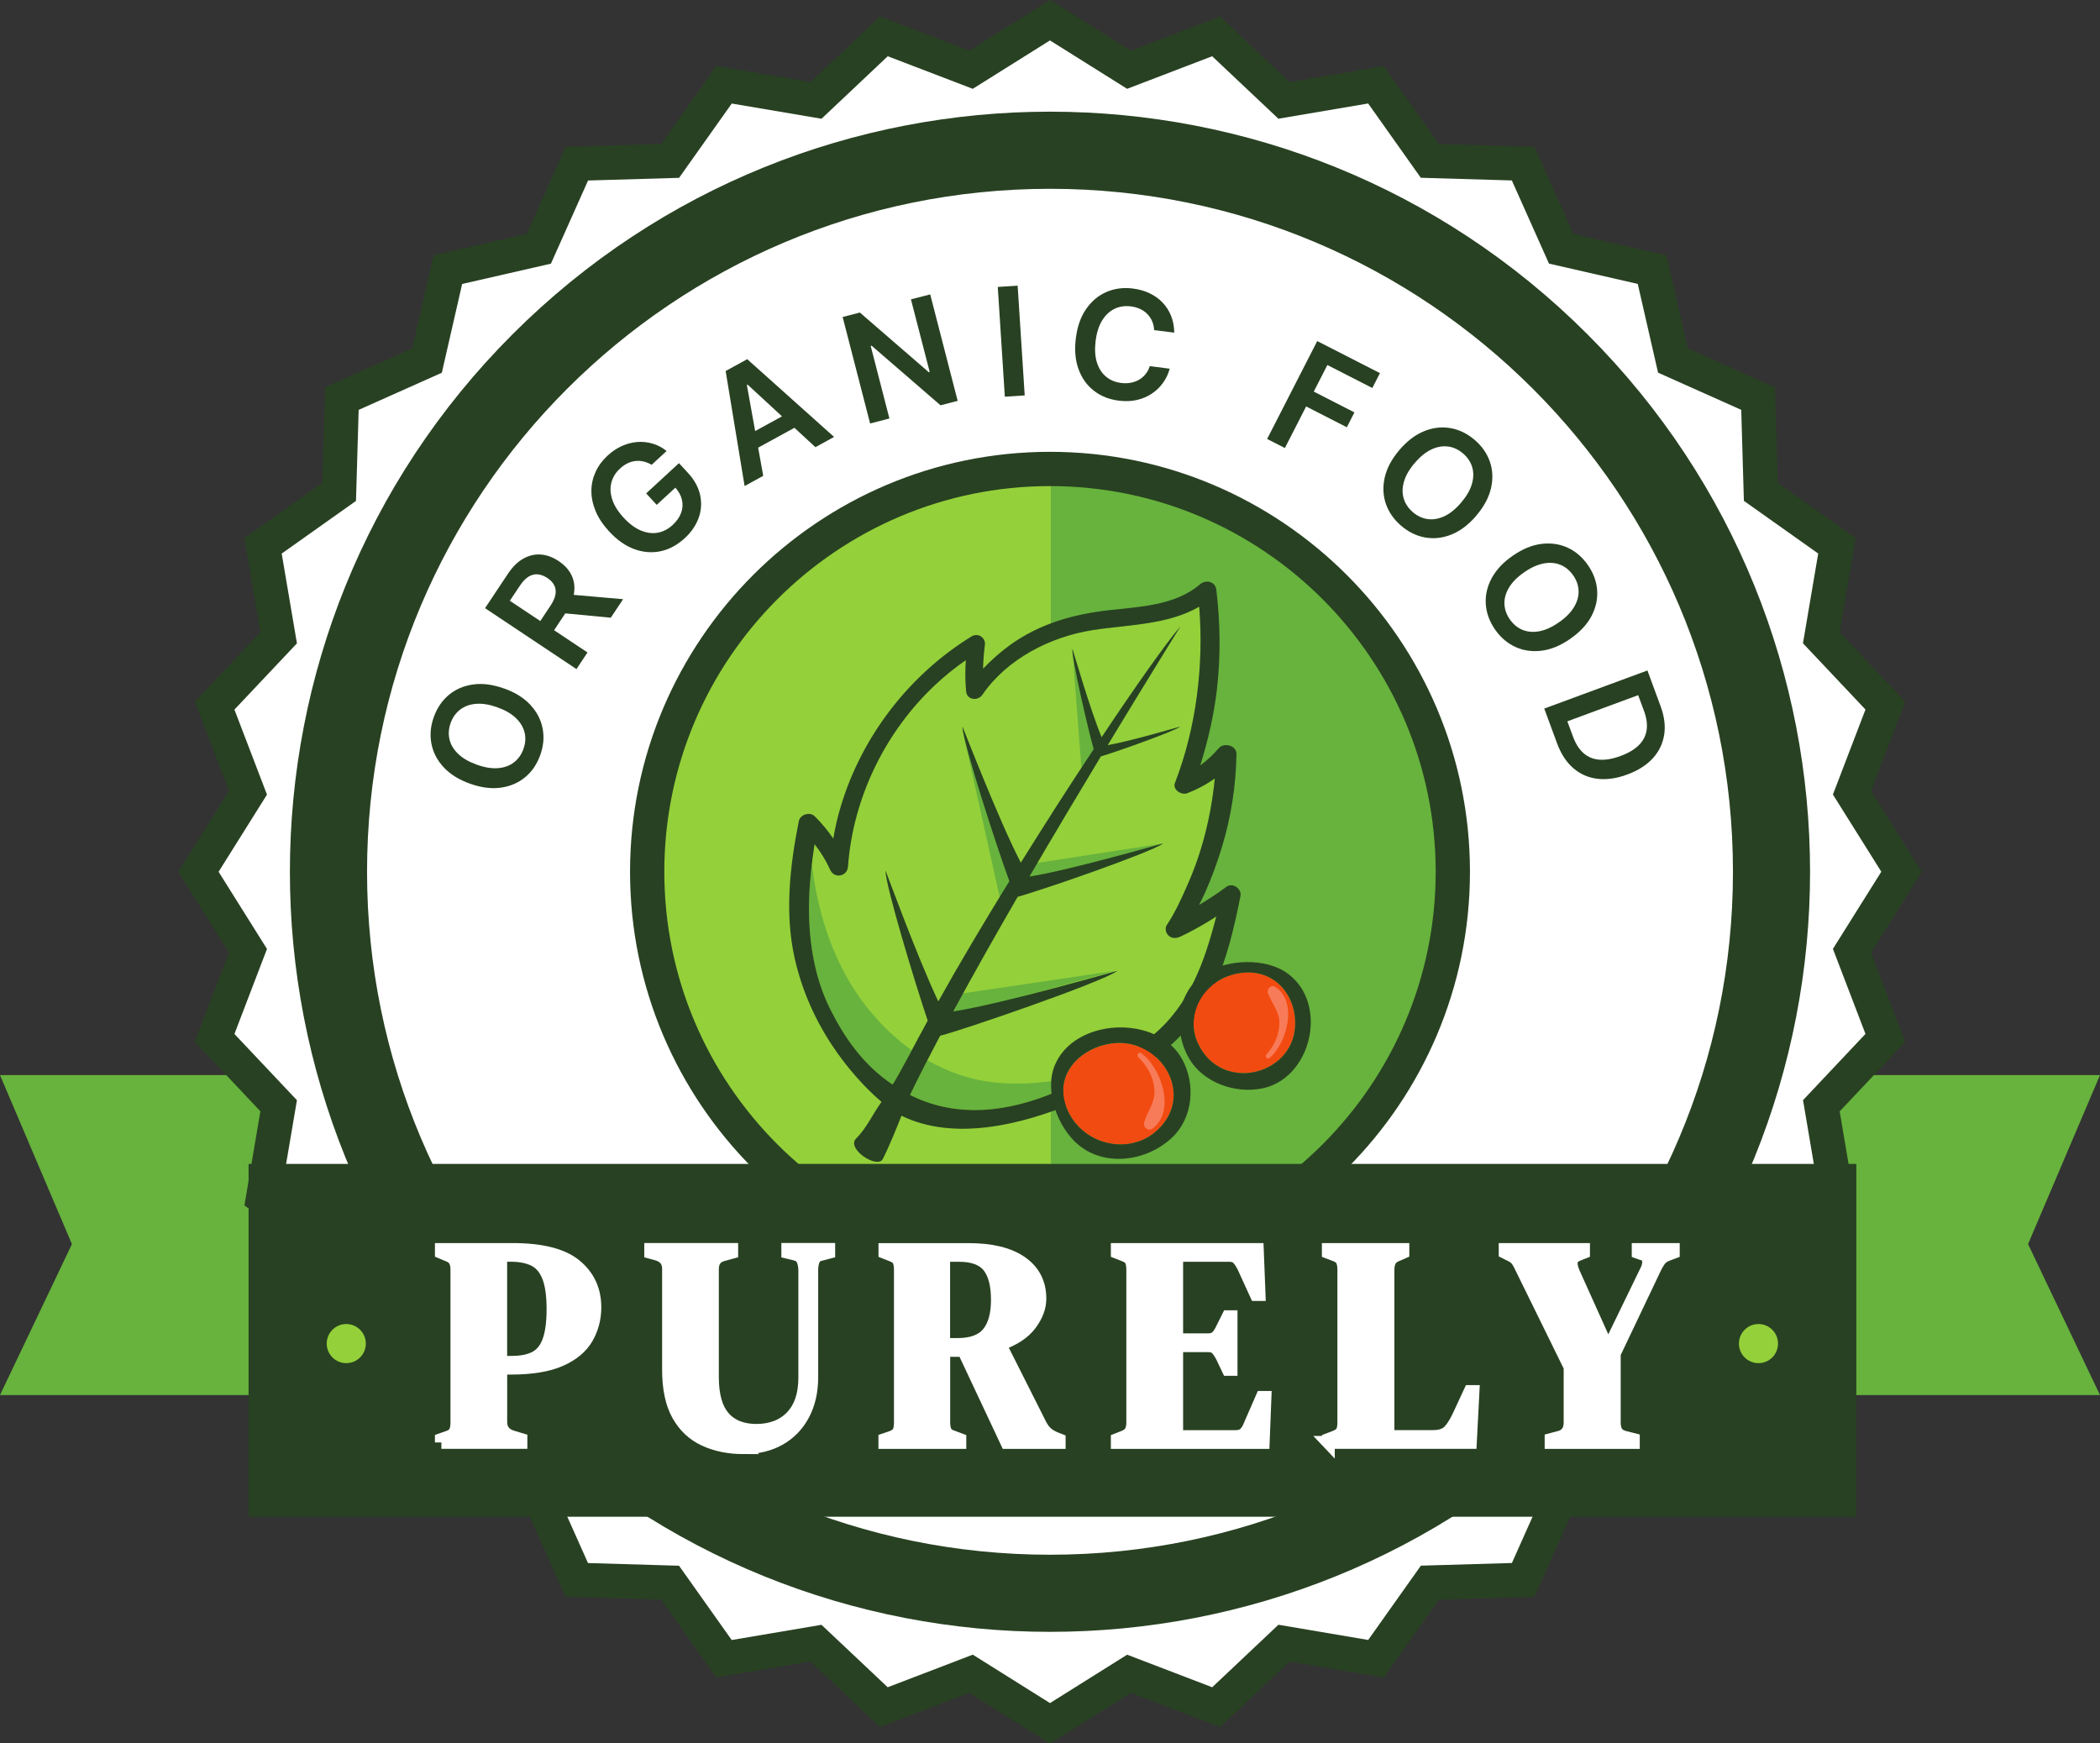 <svg width="106" height="88" viewBox="0 0 106 88" fill="none" xmlns="http://www.w3.org/2000/svg">
<rect x="0" y="0" width="106" height="88" fill="#333333" stroke="none"/>
<g id="logo" clip-path="url(#clip0_0_2106)">
<g id="Group">
<path id="Vector" d="M22.002 70.417H0L3.631 62.798L0 54.267H22.002V70.417Z" fill="#67B33D"/>
<path id="Vector_2" d="M83.998 70.417H106L102.369 62.798L106 54.267H83.998V70.417Z" fill="#67B33D"/>
</g>
<g id="Group_2">
<path id="Vector_3" d="M95.981 44.004L93.48 47.993L95.164 52.39L91.933 55.817L92.719 60.457L88.88 63.182L88.74 67.886L84.443 69.807L83.393 74.397L78.803 75.447L76.882 79.747L72.175 79.884L69.453 83.724L64.81 82.937L61.386 86.168L56.989 84.484L53 86.985L49.011 84.484L44.614 86.168L41.188 82.937L36.547 83.724L33.822 79.884L29.118 79.744L27.197 75.447L22.607 74.397L21.557 69.807L17.257 67.886L17.12 63.179L13.28 60.457L14.067 55.814L10.836 52.39L12.52 47.993L10.019 44.004L12.52 40.015L10.836 35.616L14.067 32.191L13.28 27.551L17.12 24.826L17.26 20.122L21.557 18.201L22.607 13.611L27.197 12.561L29.118 8.261L33.825 8.124L36.547 4.285L41.19 5.071L44.614 1.84L49.011 3.524L53 1.023L56.989 3.524L61.388 1.84L64.812 5.071L69.453 4.285L72.178 8.124L76.882 8.264L78.803 12.561L83.393 13.611L84.443 18.201L88.743 20.122L88.88 24.829L92.719 27.551L91.933 32.194L95.164 35.618L93.48 40.015L95.981 44.004Z" fill="white"/>
<path id="Vector_4" d="M53 88.008L48.917 85.448L44.413 87.171L40.908 83.863L36.155 84.67L33.367 80.737L28.548 80.597L26.581 76.195L21.885 75.119L20.809 70.42L16.41 68.453L16.27 63.635L12.337 60.846L13.143 56.094L9.836 52.588L11.558 48.085L8.999 44.001L11.558 39.918L9.836 35.415L13.143 31.909L12.337 27.156L16.27 24.368L16.412 19.549L20.811 17.583L21.887 12.884L26.587 11.807L28.553 7.409L33.372 7.269L36.16 3.335L40.913 4.142L44.419 0.834L48.922 2.557L53 0L57.083 2.559L61.587 0.837L65.092 4.144L69.845 3.338L72.633 7.271L77.452 7.411L79.419 11.812L84.118 12.889L85.194 17.588L89.593 19.554L89.733 24.373L93.666 27.162L92.859 31.914L96.167 35.42L94.444 39.923L97.004 44.006L94.444 48.09L96.167 52.593L92.859 56.099L93.666 60.851L89.733 63.64L89.593 68.458L85.191 70.425L84.115 75.124L79.416 76.2L77.449 80.599L72.631 80.739L69.842 84.672L65.09 83.866L61.584 87.173L57.081 85.451L52.998 88.01L53 88.008ZM49.105 83.522L53 85.965L56.895 83.522L61.187 85.166L64.53 82.011L69.061 82.779L71.72 79.029L76.315 78.894L78.19 74.697L82.67 73.671L83.695 69.191L87.893 67.316L88.028 62.721L91.778 60.063L91.01 55.531L94.162 52.188L92.519 47.896L94.961 44.001L92.519 40.106L94.162 35.814L91.007 32.471L91.776 27.94L88.025 25.281L87.891 20.687L83.693 18.811L82.668 14.331L78.187 13.306L76.312 9.108L71.717 8.973L69.059 5.223L64.528 5.992L61.185 2.839L56.893 4.483L52.998 2.04L49.102 4.483L44.81 2.839L41.467 5.994L36.936 5.226L34.278 8.976L29.683 9.111L27.808 13.309L23.327 14.334L22.302 18.814L18.104 20.689L17.969 25.284L14.219 27.942L14.988 32.474L11.833 35.817L13.476 40.109L11.034 44.004L13.476 47.899L11.833 52.191L14.988 55.534L14.219 60.065L17.969 62.724L18.104 67.319L22.3 69.194L23.325 73.674L27.805 74.699L29.68 78.897L34.275 79.032L36.934 82.782L41.465 82.014L44.808 85.166L49.1 83.522H49.105Z" fill="#284122"/>
</g>
<path id="Vector_5" d="M80.128 71.132C95.111 56.149 95.111 31.857 80.128 16.874C65.145 1.891 40.853 1.891 25.87 16.874C10.887 31.857 10.887 56.149 25.87 71.132C40.853 86.115 65.145 86.115 80.128 71.132Z" fill="#284122"/>
<path id="Vector_6" d="M53 78.477C72.039 78.477 87.473 63.043 87.473 44.004C87.473 24.965 72.039 9.53 53 9.53C33.961 9.53 18.527 24.965 18.527 44.004C18.527 63.043 33.961 78.477 53 78.477Z" fill="white"/>
<path id="Vector_7" d="M73.06 47.292C74.879 36.21 67.37 25.753 56.289 23.934C45.207 22.116 34.75 29.625 32.931 40.706C31.113 51.787 38.622 62.245 49.703 64.063C60.784 65.882 71.242 58.373 73.06 47.292Z" fill="#94D03A"/>
<path id="Vector_8" d="M53.043 23.671V64.337C64.253 64.314 73.333 55.221 73.333 44.004C73.333 32.787 64.253 23.696 53.043 23.671Z" fill="#67B33D"/>
<path id="Vector_9" d="M53 65.202C41.31 65.202 31.802 55.691 31.802 44.004C31.802 32.316 41.312 22.806 53 22.806C64.688 22.806 74.198 32.316 74.198 44.004C74.198 55.691 64.688 65.202 53 65.202ZM53 24.536C42.266 24.536 33.532 33.27 33.532 44.004C33.532 54.737 42.266 63.472 53 63.472C63.734 63.472 72.468 54.737 72.468 44.004C72.468 33.27 63.734 24.536 53 24.536Z" fill="#284122"/>
<g id="Group_3">
<path id="Vector_10" d="M25.444 34.751C26.006 34.952 26.452 35.231 26.777 35.585C27.103 35.939 27.306 36.336 27.39 36.773C27.474 37.211 27.434 37.659 27.268 38.117C27.103 38.575 26.851 38.946 26.508 39.231C26.164 39.516 25.755 39.691 25.279 39.758C24.803 39.824 24.284 39.758 23.722 39.556C23.16 39.356 22.714 39.078 22.389 38.722C22.063 38.368 21.859 37.974 21.776 37.534C21.692 37.096 21.732 36.649 21.898 36.191C22.063 35.733 22.315 35.361 22.656 35.076C22.999 34.791 23.406 34.616 23.882 34.55C24.358 34.483 24.877 34.55 25.439 34.753L25.444 34.751ZM25.103 35.702C24.706 35.56 24.35 35.501 24.032 35.527C23.714 35.552 23.447 35.649 23.228 35.817C23.009 35.984 22.849 36.211 22.747 36.493C22.646 36.778 22.625 37.053 22.689 37.32C22.75 37.587 22.898 37.834 23.126 38.053C23.355 38.274 23.668 38.455 24.065 38.597C24.462 38.74 24.818 38.798 25.136 38.773C25.454 38.748 25.721 38.651 25.94 38.483C26.159 38.315 26.319 38.091 26.421 37.806C26.523 37.521 26.543 37.246 26.48 36.979C26.416 36.712 26.271 36.465 26.042 36.247C25.813 36.025 25.5 35.845 25.103 35.702Z" fill="#284122"/>
<path id="Vector_11" d="M29.103 33.776L24.483 30.698L25.637 28.965C25.874 28.609 26.134 28.352 26.419 28.195C26.703 28.037 26.996 27.968 27.301 27.991C27.607 28.014 27.907 28.126 28.2 28.322C28.495 28.52 28.711 28.752 28.843 29.024C28.978 29.294 29.021 29.591 28.978 29.912C28.935 30.233 28.792 30.573 28.556 30.927L27.734 32.161L27.039 31.698L27.785 30.576C27.922 30.367 28.009 30.179 28.037 30.009C28.067 29.838 28.047 29.683 27.978 29.546C27.91 29.408 27.792 29.284 27.627 29.174C27.462 29.065 27.301 29.004 27.141 28.991C26.981 28.978 26.828 29.016 26.678 29.108C26.528 29.2 26.386 29.35 26.246 29.558L25.734 30.324L29.655 32.934L29.098 33.772L29.103 33.776ZM28.599 29.996L31.453 30.245L30.83 31.179L27.988 30.909L28.596 29.996H28.599Z" fill="#284122"/>
<path id="Vector_12" d="M32.896 23.462C32.764 23.386 32.629 23.33 32.492 23.297C32.354 23.264 32.217 23.254 32.082 23.269C31.945 23.282 31.81 23.32 31.677 23.386C31.545 23.45 31.418 23.539 31.296 23.651C31.077 23.852 30.932 24.088 30.861 24.355C30.792 24.622 30.805 24.91 30.904 25.213C31.003 25.515 31.194 25.821 31.474 26.126C31.759 26.434 32.046 26.65 32.341 26.775C32.636 26.899 32.922 26.938 33.196 26.889C33.471 26.841 33.723 26.711 33.952 26.5C34.158 26.309 34.303 26.103 34.382 25.884C34.461 25.666 34.473 25.444 34.42 25.22C34.367 24.997 34.249 24.788 34.066 24.589L34.257 24.462L33.148 25.483L32.616 24.905L34.272 23.378L34.725 23.869C35.048 24.218 35.252 24.589 35.338 24.981C35.425 25.373 35.402 25.76 35.267 26.136C35.132 26.513 34.898 26.859 34.56 27.169C34.183 27.515 33.776 27.734 33.336 27.826C32.896 27.917 32.453 27.879 32.006 27.714C31.558 27.548 31.136 27.248 30.741 26.818C30.438 26.487 30.212 26.152 30.067 25.806C29.922 25.46 29.851 25.119 29.851 24.783C29.851 24.447 29.924 24.126 30.062 23.821C30.202 23.516 30.405 23.241 30.672 22.994C30.899 22.786 31.138 22.625 31.395 22.511C31.652 22.396 31.911 22.33 32.173 22.31C32.435 22.29 32.695 22.32 32.947 22.394C33.199 22.468 33.433 22.592 33.647 22.765L32.894 23.46L32.896 23.462Z" fill="#284122"/>
<path id="Vector_13" d="M38.526 24.017L37.585 24.534L36.628 18.728L37.717 18.13L42.101 22.055L41.16 22.572L37.738 19.415L37.699 19.435L38.524 24.015L38.526 24.017ZM37.511 22.091L40.078 20.684L40.468 21.392L37.9 22.798L37.511 22.091Z" fill="#284122"/>
<path id="Vector_14" d="M46.953 14.858L48.339 20.234L47.474 20.458L43.996 17.45L43.95 17.463L44.894 21.124L43.92 21.376L42.533 16L43.403 15.776L46.879 18.786L46.927 18.773L45.981 15.11L46.95 14.861L46.953 14.858Z" fill="#284122"/>
<path id="Vector_15" d="M51.367 14.42L51.723 19.959L50.72 20.023L50.364 14.484L51.367 14.42Z" fill="#284122"/>
<path id="Vector_16" d="M59.264 16.789L58.256 16.664C58.249 16.497 58.213 16.344 58.152 16.204C58.091 16.067 58.007 15.944 57.905 15.843C57.803 15.741 57.679 15.654 57.539 15.591C57.399 15.527 57.244 15.484 57.076 15.464C56.776 15.428 56.501 15.469 56.251 15.591C56.002 15.713 55.794 15.909 55.628 16.181C55.463 16.453 55.353 16.797 55.303 17.209C55.252 17.631 55.272 17.992 55.369 18.298C55.465 18.601 55.62 18.842 55.832 19.015C56.043 19.191 56.3 19.295 56.597 19.331C56.763 19.351 56.921 19.349 57.071 19.32C57.221 19.295 57.358 19.244 57.485 19.173C57.613 19.102 57.722 19.008 57.819 18.89C57.913 18.776 57.987 18.639 58.037 18.481L59.042 18.611C58.974 18.868 58.862 19.104 58.709 19.318C58.556 19.532 58.368 19.715 58.147 19.865C57.925 20.015 57.674 20.122 57.391 20.188C57.109 20.254 56.806 20.264 56.478 20.224C55.995 20.165 55.575 20 55.224 19.728C54.87 19.458 54.611 19.097 54.445 18.646C54.277 18.196 54.231 17.674 54.303 17.084C54.376 16.491 54.547 15.995 54.822 15.601C55.094 15.207 55.435 14.919 55.842 14.741C56.249 14.563 56.694 14.504 57.175 14.563C57.483 14.601 57.763 14.677 58.014 14.797C58.266 14.917 58.488 15.069 58.673 15.263C58.859 15.456 59.004 15.677 59.108 15.934C59.213 16.191 59.266 16.474 59.271 16.787L59.264 16.789Z" fill="#284122"/>
<path id="Vector_17" d="M63.96 22.157L66.489 17.216L69.654 18.834L69.27 19.585L67.001 18.425L66.314 19.766L68.367 20.816L67.983 21.567L65.929 20.516L64.856 22.615L63.96 22.157Z" fill="#284122"/>
<path id="Vector_18" d="M74.521 26.027C74.132 26.482 73.715 26.798 73.269 26.978C72.824 27.159 72.381 27.207 71.941 27.131C71.504 27.055 71.099 26.856 70.728 26.541C70.359 26.225 70.102 25.856 69.954 25.434C69.809 25.012 69.791 24.566 69.896 24.098C70.003 23.63 70.249 23.17 70.636 22.714C71.025 22.259 71.443 21.943 71.888 21.763C72.333 21.582 72.776 21.534 73.216 21.61C73.653 21.686 74.058 21.885 74.43 22.2C74.801 22.516 75.058 22.885 75.203 23.304C75.348 23.724 75.368 24.169 75.261 24.638C75.155 25.106 74.908 25.569 74.519 26.024L74.521 26.027ZM73.753 25.37C74.025 25.05 74.208 24.737 74.295 24.431C74.384 24.126 74.389 23.841 74.31 23.577C74.231 23.312 74.076 23.083 73.847 22.887C73.618 22.691 73.366 22.574 73.094 22.539C72.822 22.503 72.542 22.551 72.252 22.686C71.964 22.821 71.684 23.05 71.41 23.371C71.135 23.691 70.954 24.004 70.868 24.309C70.779 24.615 70.773 24.9 70.855 25.164C70.934 25.429 71.089 25.658 71.318 25.854C71.547 26.05 71.799 26.167 72.071 26.202C72.343 26.238 72.623 26.189 72.911 26.055C73.198 25.92 73.478 25.691 73.753 25.37Z" fill="#284122"/>
<path id="Vector_19" d="M79.263 32.245C78.772 32.586 78.289 32.787 77.811 32.845C77.335 32.904 76.892 32.84 76.488 32.654C76.083 32.469 75.742 32.174 75.465 31.777C75.188 31.377 75.032 30.955 74.999 30.51C74.966 30.064 75.06 29.629 75.284 29.204C75.508 28.78 75.862 28.395 76.353 28.055C76.844 27.714 77.327 27.513 77.806 27.454C78.284 27.396 78.724 27.459 79.129 27.645C79.533 27.831 79.874 28.126 80.151 28.523C80.429 28.922 80.584 29.344 80.617 29.787C80.65 30.23 80.556 30.667 80.335 31.092C80.113 31.517 79.754 31.901 79.263 32.242V32.245ZM78.686 31.415C79.032 31.176 79.286 30.919 79.449 30.647C79.612 30.375 79.691 30.1 79.681 29.825C79.671 29.55 79.581 29.288 79.408 29.042C79.235 28.795 79.024 28.617 78.77 28.512C78.515 28.408 78.231 28.383 77.92 28.441C77.607 28.5 77.276 28.647 76.933 28.889C76.587 29.128 76.332 29.385 76.17 29.657C76.007 29.93 75.928 30.204 75.938 30.479C75.948 30.754 76.037 31.016 76.21 31.263C76.383 31.509 76.595 31.688 76.849 31.792C77.103 31.896 77.386 31.922 77.699 31.863C78.012 31.805 78.34 31.657 78.686 31.415Z" fill="#284122"/>
<path id="Vector_20" d="M78.599 37.532L77.948 35.766L83.156 33.843L83.82 35.644C84.011 36.16 84.072 36.644 84.001 37.092C83.929 37.539 83.739 37.936 83.423 38.28C83.108 38.623 82.68 38.895 82.141 39.094C81.599 39.295 81.095 39.366 80.632 39.31C80.169 39.254 79.762 39.074 79.413 38.773C79.065 38.473 78.795 38.058 78.599 37.529V37.532ZM79.113 36.41L79.401 37.186C79.536 37.55 79.714 37.827 79.935 38.02C80.159 38.214 80.424 38.323 80.734 38.346C81.044 38.369 81.398 38.308 81.797 38.16C82.197 38.013 82.505 37.83 82.724 37.611C82.942 37.392 83.072 37.138 83.115 36.852C83.159 36.565 83.115 36.247 82.986 35.893L82.688 35.089L79.113 36.41Z" fill="#284122"/>
</g>
<path id="Vector_21" d="M93.701 58.75H12.548V76.559H93.701V58.75Z" fill="#284122"/>
<g id="Group_4">
<path id="Vector_22" d="M22.279 72.809V72.661L22.574 72.557C22.77 72.499 22.903 72.409 22.966 72.292C23.03 72.175 23.063 72.018 23.063 71.819V64.088C23.063 63.892 23.027 63.734 22.959 63.614C22.89 63.497 22.758 63.403 22.559 63.334L22.279 63.217V63.07H25.864C27.329 63.07 28.39 63.337 29.044 63.874C29.698 64.411 30.026 65.115 30.026 65.99C30.026 66.55 29.891 67.064 29.622 67.532C29.352 68 28.907 68.372 28.286 68.647C27.665 68.921 26.831 69.059 25.777 69.059H25.276V71.773C25.276 72.158 25.467 72.407 25.851 72.526L26.294 72.659V72.806H22.279V72.809ZM25.274 68.766H25.833C26.314 68.766 26.709 68.687 27.014 68.53C27.319 68.372 27.546 68.097 27.693 67.703C27.841 67.308 27.915 66.764 27.915 66.064C27.915 65.365 27.833 64.805 27.67 64.411C27.508 64.016 27.268 63.744 26.955 63.591C26.64 63.439 26.248 63.362 25.775 63.362H25.274V68.764V68.766Z" fill="white" stroke="white" stroke-width="0.65"/>
<path id="Vector_23" d="M37.552 73.074C36.804 73.074 36.142 72.941 35.567 72.674C34.992 72.41 34.545 71.987 34.224 71.412C33.904 70.837 33.746 70.077 33.746 69.133V64.042C33.746 63.668 33.555 63.421 33.171 63.304L32.845 63.215V63.068H36.934V63.215L36.506 63.332C36.142 63.421 35.959 63.665 35.959 64.07V69.514C35.959 70.43 36.15 71.105 36.534 71.545C36.918 71.982 37.468 72.201 38.188 72.201C38.908 72.201 39.529 71.969 39.966 71.507C40.404 71.043 40.623 70.39 40.623 69.545V64.128C40.623 63.932 40.59 63.757 40.526 63.604C40.462 63.452 40.333 63.35 40.134 63.301L39.765 63.212V63.065H41.831V63.212L41.432 63.317C41.243 63.355 41.121 63.449 41.063 63.597C41.004 63.744 40.974 63.917 40.974 64.113V69.514C40.974 70.232 40.831 70.86 40.546 71.397C40.261 71.934 39.862 72.346 39.351 72.636C38.839 72.926 38.239 73.071 37.549 73.071L37.552 73.074Z" fill="white" stroke="white" stroke-width="0.65"/>
<path id="Vector_24" d="M44.665 72.809V72.662L44.976 72.557C45.172 72.489 45.301 72.397 45.36 72.285C45.418 72.173 45.449 72.013 45.449 71.807V64.09C45.449 63.895 45.421 63.739 45.367 63.625C45.314 63.513 45.192 63.421 45.006 63.353L44.668 63.22V63.073H48.889C50.049 63.073 50.939 63.292 51.56 63.729C52.181 64.167 52.489 64.775 52.489 65.551C52.489 65.983 52.326 66.416 52.003 66.848C51.677 67.281 51.166 67.617 50.469 67.851L52.519 71.924C52.608 72.092 52.707 72.227 52.822 72.331C52.934 72.435 53.084 72.524 53.272 72.603L53.463 72.677V72.809H50.822L48.639 68.161H47.637V71.807C47.637 71.993 47.667 72.145 47.726 72.265C47.785 72.382 47.907 72.471 48.095 72.529L48.449 72.662V72.809H44.67H44.665ZM47.632 67.866H48.339C49.046 67.866 49.558 67.678 49.873 67.299C50.189 66.919 50.346 66.357 50.346 65.609C50.346 64.861 50.199 64.289 49.904 63.92C49.609 63.551 49.112 63.365 48.413 63.365H47.632V67.866Z" fill="white" stroke="white" stroke-width="0.65"/>
<path id="Vector_25" d="M56.397 72.809V72.661L56.735 72.529C56.903 72.46 57.017 72.369 57.081 72.257C57.144 72.145 57.178 71.99 57.178 71.791V64.088C57.178 63.892 57.15 63.736 57.096 63.622C57.043 63.51 56.921 63.418 56.735 63.35L56.397 63.217V63.07H63.464L63.553 65.342H63.406L62.772 63.955C62.683 63.777 62.589 63.635 62.492 63.528C62.393 63.418 62.245 63.365 62.05 63.365H59.394V67.629H60.973C61.169 67.629 61.319 67.578 61.424 67.474C61.528 67.37 61.617 67.23 61.696 67.054L61.991 66.464H62.139V69.12H61.991L61.696 68.499C61.607 68.321 61.513 68.181 61.416 68.079C61.317 67.975 61.169 67.924 60.973 67.924H59.394V72.514H62.375C62.571 72.514 62.724 72.463 62.833 72.359C62.94 72.254 63.029 72.109 63.098 71.924L63.703 70.537H63.851L63.762 72.809H56.399H56.397Z" fill="white" stroke="white" stroke-width="0.65"/>
<path id="Vector_26" d="M67.049 72.809V72.661L67.359 72.544C67.565 72.465 67.695 72.369 67.751 72.257C67.805 72.145 67.832 71.99 67.832 71.791V64.088C67.832 63.892 67.802 63.734 67.743 63.614C67.685 63.497 67.555 63.403 67.359 63.334L67.049 63.217V63.07H70.812V63.217L70.547 63.334C70.359 63.403 70.232 63.5 70.163 63.622C70.094 63.744 70.059 63.904 70.059 64.1V72.511H72.331C72.694 72.511 72.962 72.422 73.135 72.247C73.308 72.069 73.47 71.814 73.628 71.478L74.203 70.239H74.351L74.218 72.806H67.046L67.049 72.809Z" fill="white" stroke="white" stroke-width="0.65"/>
<path id="Vector_27" d="M78.294 72.809V72.661L78.737 72.544C79.08 72.445 79.253 72.201 79.253 71.806V69.003L76.818 64.044C76.729 63.848 76.648 63.701 76.574 63.602C76.5 63.502 76.388 63.418 76.241 63.35L75.976 63.217V63.07H79.93V63.217L79.665 63.322C79.449 63.411 79.332 63.53 79.312 63.683C79.291 63.836 79.332 64.024 79.429 64.25L81.169 68.117L83.118 64.103C83.197 63.945 83.227 63.782 83.215 63.617C83.199 63.449 83.095 63.342 82.896 63.291L82.69 63.217V63.07H84.461V63.217L84.181 63.322C83.993 63.39 83.856 63.487 83.769 63.609C83.68 63.731 83.591 63.886 83.504 64.075L81.482 68.323V71.806C81.482 72.002 81.52 72.163 81.594 72.285C81.668 72.407 81.797 72.493 81.986 72.544L82.444 72.661V72.809H78.297H78.294Z" fill="white" stroke="white" stroke-width="0.65"/>
</g>
<g id="Group_5">
<g id="Group_6">
<path id="Vector_28" d="M61.393 46.248C60.808 48.512 60.045 50.736 58.162 52.275C57.282 52.995 56.264 53.611 55.246 54.163C54.989 54.303 54.735 54.435 54.481 54.567C50.804 56.46 48.011 56.32 45.937 55.272C46.205 54.72 46.497 54.132 46.813 53.519C47.019 53.117 47.235 52.702 47.459 52.28C48.497 52.031 55.572 49.599 56.391 49.013C56.437 48.98 50.685 50.657 48.118 51.054C49.118 49.207 50.237 47.227 51.372 45.266C52.346 45.017 58.042 43.052 58.712 42.577C58.75 42.551 54.122 43.9 51.965 44.248C53.211 42.108 54.458 40.02 55.57 38.178C56.137 38.023 59.213 36.939 59.574 36.677C59.546 36.677 57.094 37.407 55.91 37.613C58.007 34.148 59.551 31.68 59.574 31.627C58.834 32.499 57.358 34.585 55.608 37.211C55.023 35.814 54.142 32.748 54.132 32.748C54.102 33.273 54.928 36.822 55.208 37.811C54.041 39.575 52.771 41.546 51.529 43.541C50.407 41.386 48.599 36.669 48.581 36.669C48.606 37.488 50.334 42.806 50.952 44.474C49.652 46.581 48.405 48.678 47.365 50.545C46.278 48.26 44.711 43.933 44.696 43.935C44.706 44.716 46.182 49.599 46.83 51.517C46.601 51.929 46.309 52.481 46.026 53.013C45.614 53.784 45.22 54.516 45.055 54.743C43.561 53.745 42.627 52.361 41.925 50.972C41.042 49.222 40.783 47.24 40.846 45.301C40.864 44.731 40.913 44.167 40.981 43.602C41.022 43.271 41.068 42.943 41.119 42.615C41.432 43.012 41.696 43.444 41.907 43.91C42.116 44.373 42.77 44.246 42.806 43.747C43.055 40.297 44.665 36.972 47.176 34.601C47.67 34.135 48.197 33.71 48.754 33.324C48.716 33.848 48.718 34.374 48.769 34.903C48.812 35.343 49.37 35.394 49.591 35.069C50.827 33.26 53.033 32.133 55.157 31.805C56.974 31.522 58.93 31.548 60.533 30.622C60.77 33.603 60.383 36.743 59.309 39.519C59.177 39.859 59.635 40.15 59.925 40.04C60.424 39.849 60.892 39.6 61.319 39.295C61.21 40.401 61.004 41.503 60.701 42.572C60.498 43.286 60.243 43.983 59.943 44.663C59.633 45.365 59.322 46.06 58.895 46.698C58.783 46.866 58.854 47.113 58.997 47.237C59.167 47.385 59.386 47.365 59.577 47.278C60.083 47.044 60.571 46.769 61.047 46.482C61.164 46.411 61.281 46.334 61.396 46.258L61.393 46.248Z" fill="#94D03A"/>
<path id="Vector_29" d="M46.021 53.01C45.609 53.781 45.215 54.514 45.05 54.74C43.556 53.743 42.622 52.359 41.92 50.97C41.037 49.219 40.778 47.237 40.841 45.299C40.859 44.729 40.908 44.164 40.976 43.599C41.193 45.413 41.656 47.189 42.475 48.82C43.299 50.466 44.525 51.949 46.021 53.013V53.01Z" fill="#67B33D"/>
<path id="Vector_30" d="M55.244 54.16C54.987 54.3 54.733 54.432 54.478 54.565C50.802 56.458 48.008 56.318 45.935 55.27C46.202 54.717 46.495 54.13 46.81 53.517C47.655 54.002 48.568 54.356 49.532 54.539C51.423 54.898 53.354 54.595 55.244 54.16Z" fill="#67B33D"/>
<path id="Vector_31" d="M54.127 32.748L54.585 38.75L55.447 37.71L54.127 32.748Z" fill="#67B33D"/>
<path id="Vector_32" d="M48.578 36.814L50.591 45.874L51.229 44.347L48.578 36.814Z" fill="#67B33D"/>
<path id="Vector_33" d="M48.227 50.196L56.244 49.011C56.244 49.011 47.604 51.415 47.703 51.382C47.802 51.349 48.227 50.196 48.227 50.196Z" fill="#67B33D"/>
<path id="Vector_34" d="M58.707 42.574L51.664 44.645L52.127 43.594L58.707 42.574Z" fill="#67B33D"/>
<path id="Vector_35" d="M61.894 44.77C61.462 45.098 60.996 45.395 60.523 45.678C60.635 45.464 60.744 45.245 60.841 45.024C61.167 44.289 61.444 43.531 61.678 42.76C62.144 41.231 62.385 39.658 62.413 38.061C62.421 37.628 61.782 37.46 61.52 37.766C61.24 38.091 60.93 38.384 60.584 38.636C60.973 37.386 61.271 36.12 61.424 34.807C61.62 33.12 61.597 31.451 61.396 29.767C61.345 29.344 60.867 29.243 60.571 29.494C59.304 30.581 57.49 30.624 55.916 30.807C54.14 31.016 52.481 31.487 51.011 32.537C50.504 32.901 50.046 33.311 49.621 33.753C49.632 33.354 49.66 32.955 49.713 32.558C49.764 32.186 49.367 31.924 49.041 32.123C45.897 34.054 43.495 37.173 42.437 40.712C42.276 41.243 42.154 41.783 42.06 42.327C41.785 41.925 41.475 41.549 41.126 41.203C40.88 40.959 40.386 41.111 40.32 41.45C39.872 43.716 39.602 46.082 40.109 48.354C40.989 52.308 43.546 54.811 44.497 55.618C44.011 56.292 43.749 56.936 43.213 57.468C42.699 57.981 44.291 59.027 44.561 58.501C44.871 57.892 45.256 56.949 45.502 56.318C48.143 57.61 51.537 56.781 54.188 55.679C55.636 55.076 57.048 54.318 58.312 53.389C59.556 52.476 60.546 51.349 61.213 49.952C61.922 48.464 62.291 46.843 62.614 45.235C62.691 44.859 62.215 44.523 61.892 44.77H61.894ZM58.16 52.272C57.058 53.173 55.74 53.913 54.478 54.565C50.802 56.46 48.008 56.318 45.935 55.269C46.377 54.353 46.892 53.346 47.456 52.28C48.494 52.031 55.57 49.598 56.389 49.013C56.435 48.98 50.68 50.657 48.115 51.054C49.115 49.207 50.234 47.227 51.369 45.266C52.344 45.016 58.04 43.052 58.709 42.577C58.747 42.549 54.119 43.9 51.962 44.248C53.209 42.108 54.455 40.02 55.567 38.178C56.134 38.023 59.21 36.939 59.572 36.679C59.592 36.664 57.104 37.409 55.908 37.615C58.045 34.084 59.607 31.588 59.572 31.629C58.834 32.502 57.356 34.588 55.605 37.214C55.017 35.809 54.132 32.721 54.13 32.751C54.099 33.275 54.926 36.824 55.206 37.814C54.038 39.577 52.769 41.549 51.527 43.543C50.397 41.378 48.576 36.621 48.578 36.672C48.604 37.491 50.331 42.808 50.949 44.477C49.649 46.584 48.403 48.68 47.362 50.547C46.271 48.25 44.693 43.889 44.693 43.938C44.703 44.719 46.179 49.601 46.828 51.519C46.268 52.529 45.327 54.361 45.052 54.743C43.559 53.745 42.625 52.361 41.923 50.972C41.04 49.222 40.78 47.24 40.844 45.301C40.874 44.401 40.979 43.503 41.116 42.612C41.429 43.009 41.694 43.439 41.905 43.907C42.114 44.37 42.767 44.243 42.803 43.744C43.052 40.294 44.665 36.969 47.174 34.601C47.667 34.135 48.194 33.708 48.751 33.323C48.713 33.847 48.716 34.374 48.767 34.903C48.81 35.343 49.364 35.394 49.588 35.069C50.825 33.26 53.031 32.133 55.155 31.805C56.974 31.522 58.928 31.548 60.533 30.622C60.77 33.603 60.383 36.743 59.309 39.519C59.177 39.859 59.635 40.149 59.925 40.038C60.424 39.847 60.892 39.597 61.319 39.292C61.213 40.399 61.007 41.5 60.701 42.569C60.498 43.284 60.243 43.983 59.943 44.66C59.633 45.362 59.322 46.057 58.895 46.696C58.783 46.864 58.854 47.11 58.997 47.235C59.167 47.383 59.386 47.362 59.577 47.276C60.083 47.042 60.569 46.767 61.047 46.479C61.167 46.408 61.281 46.332 61.396 46.255C60.811 48.52 60.047 50.743 58.165 52.282L58.16 52.272Z" fill="#284122"/>
</g>
<g id="Group_7">
<path id="Vector_36" d="M58.251 57.188C56.908 58.261 54.72 57.798 53.911 56.091C53.142 54.473 54.287 53.048 55.89 52.71C58.541 52.15 60.518 55.374 58.251 57.188Z" fill="#F24B11"/>
<path id="Vector_37" d="M58.526 52.341C56.776 51.369 54.013 51.881 53.237 53.784C52.697 55.107 53.417 56.967 54.463 57.811C55.847 58.931 57.941 58.592 59.182 57.402C60.225 56.402 60.36 54.7 59.661 53.448C59.394 52.97 58.997 52.603 58.526 52.341ZM58.251 57.188C56.908 58.261 54.72 57.798 53.911 56.091C53.142 54.473 54.287 53.048 55.89 52.71C58.541 52.15 60.518 55.374 58.251 57.188Z" fill="#294123"/>
<path id="Vector_38" d="M57.605 53.158C57.485 53.074 57.345 53.26 57.45 53.359C57.92 53.799 58.259 54.428 58.274 55.084C58.287 55.7 57.905 56.109 57.75 56.664C57.689 56.883 57.953 57.122 58.157 56.977C59.381 56.107 58.602 53.868 57.602 53.158H57.605Z" fill="#F77B59"/>
</g>
<g id="Group_8">
<path id="Vector_39" d="M60.467 52.662C59.778 51.176 60.778 49.362 62.625 49.112C64.375 48.879 65.454 50.285 65.372 51.802C65.237 54.308 61.632 55.173 60.467 52.662Z" fill="#F24B11"/>
<path id="Vector_40" d="M65.054 54.242C66.433 52.957 66.644 50.367 65.013 49.151C63.879 48.306 61.91 48.433 60.831 49.128C59.401 50.046 59.195 52 60.022 53.428C60.719 54.631 62.319 55.219 63.701 54.941C64.227 54.837 64.683 54.585 65.052 54.239L65.054 54.242ZM60.467 52.662C59.778 51.176 60.778 49.362 62.625 49.113C64.375 48.879 65.454 50.285 65.372 51.802C65.237 54.308 61.632 55.173 60.467 52.662Z" fill="#294123"/>
<path id="Vector_41" d="M64.075 53.407C63.97 53.494 63.831 53.326 63.919 53.229C64.329 52.791 64.601 52.183 64.576 51.57C64.55 50.995 64.177 50.634 64.001 50.125C63.932 49.924 64.161 49.685 64.357 49.807C65.535 50.547 64.953 52.687 64.072 53.407H64.075Z" fill="#F77B59"/>
</g>
</g>
<path id="Vector_42" d="M18.466 67.82C18.466 68.364 18.023 68.807 17.478 68.807C16.934 68.807 16.491 68.364 16.491 67.82C16.491 67.275 16.934 66.832 17.478 66.832C18.023 66.832 18.466 67.275 18.466 67.82Z" fill="#94D03A"/>
<path id="Vector_43" d="M89.748 67.82C89.748 68.364 89.305 68.807 88.761 68.807C88.216 68.807 87.774 68.364 87.774 67.82C87.774 67.275 88.216 66.832 88.761 66.832C89.305 66.832 89.748 67.275 89.748 67.82Z" fill="#94D03A"/>
</g>
<defs>
<clipPath id="clip0_0_2106">
<rect width="106" height="88.008" fill="white"/>
</clipPath>
</defs>
</svg>
